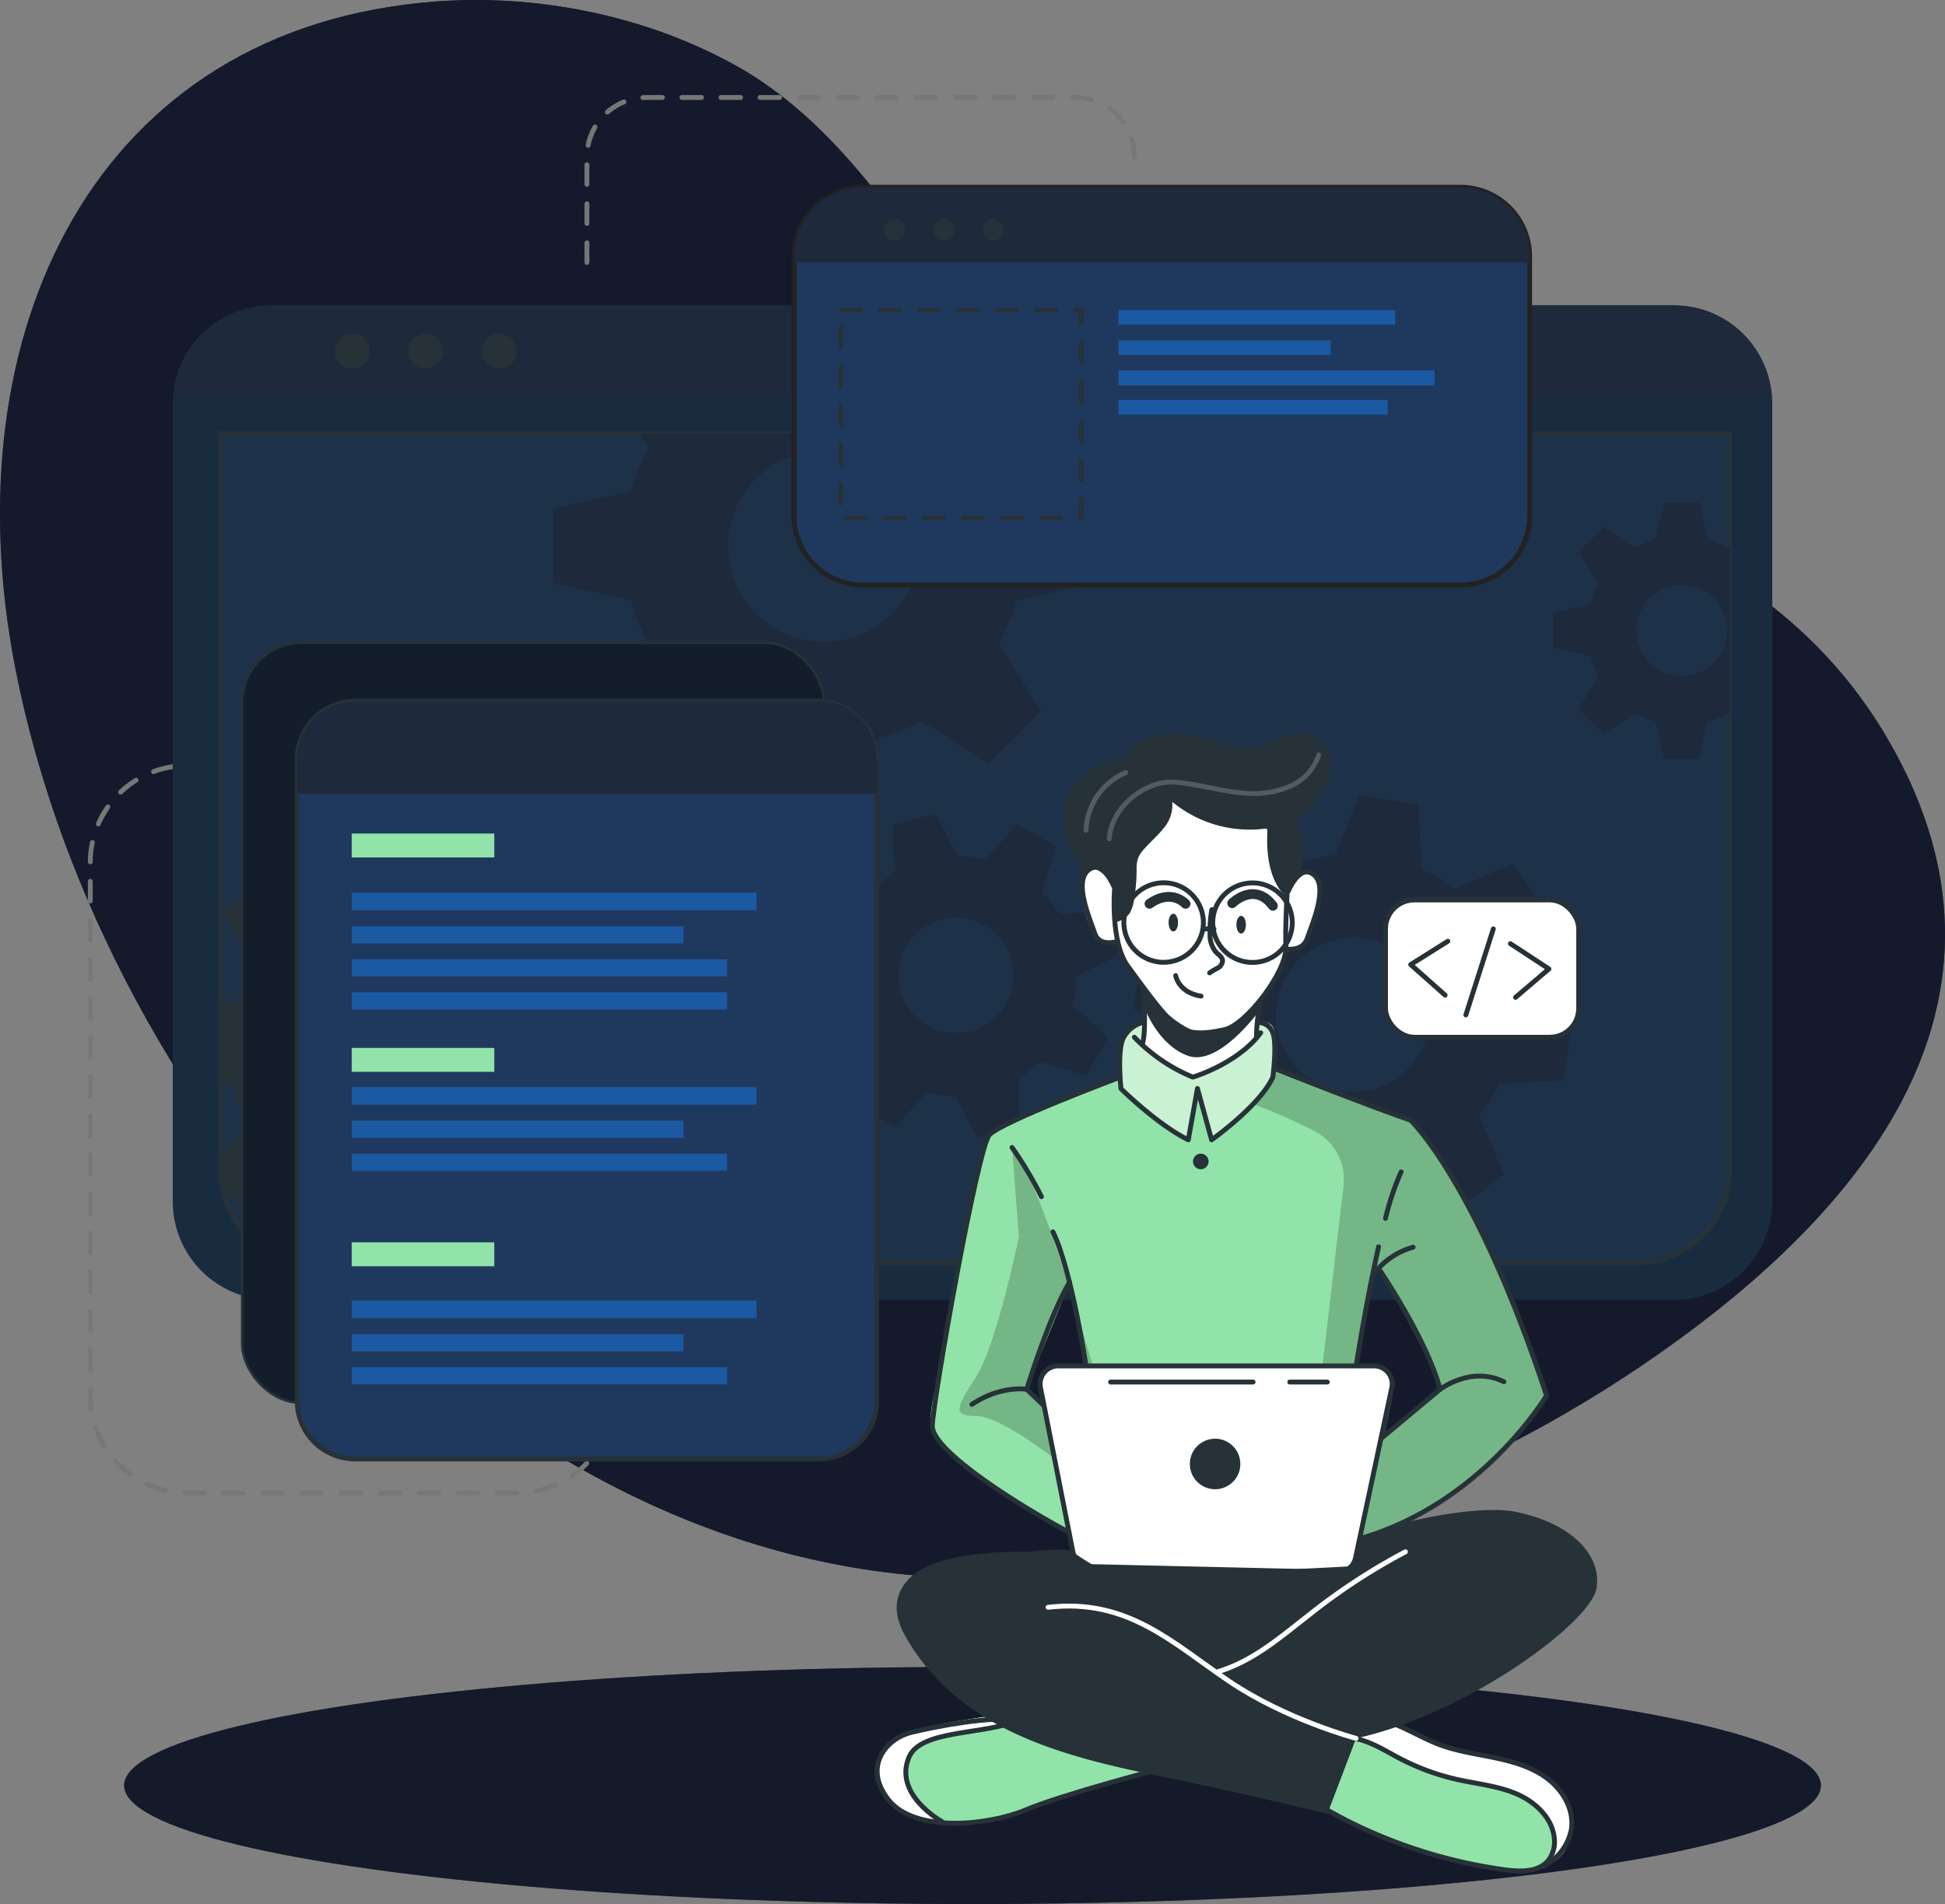 <svg xmlns="http://www.w3.org/2000/svg" viewBox="0 0 439.07 429.77"><rect x="0" y="0" width="439.07" height="429.77" fill="#808080" stroke="none"/><defs><style>.cls-1,.cls-2,.cls-4{fill:#141a2b;}.cls-2{opacity:0.7;}.cls-19,.cls-2,.cls-20,.cls-22,.cls-4,.cls-5,.cls-7{isolation:isolate;}.cls-16,.cls-18,.cls-21,.cls-22,.cls-23,.cls-24,.cls-26,.cls-3,.cls-9{fill:none;}.cls-3{stroke:#767777;}.cls-12,.cls-16,.cls-18,.cls-21,.cls-22,.cls-23,.cls-24,.cls-25,.cls-26,.cls-3{stroke-linecap:round;stroke-linejoin:round;}.cls-10,.cls-12,.cls-15,.cls-16,.cls-18,.cls-22,.cls-25,.cls-26,.cls-3,.cls-9{stroke-width:1.1px;}.cls-16,.cls-3{stroke-dasharray:4.41;}.cls-19,.cls-4{opacity:0.5;}.cls-5{fill:#192c3f;}.cls-6{fill:#263238;}.cls-7{fill:#1d3149;}.cls-8{fill:#1e293b;}.cls-10,.cls-12,.cls-16,.cls-18,.cls-21,.cls-23,.cls-24,.cls-25,.cls-9{stroke:#263238;}.cls-10,.cls-15,.cls-9{stroke-miterlimit:10;}.cls-10,.cls-13{fill:#92e3a9;}.cls-11{fill:#141e2b;}.cls-12,.cls-15{fill:#1f395e;}.cls-14{fill:#1c59a3;}.cls-15{stroke:#222221;}.cls-17,.cls-19,.cls-25{fill:#fff;}.cls-20,.cls-22{opacity:0.2;}.cls-21{stroke-width:2.21px;}.cls-22,.cls-26{stroke:#fff;}.cls-23{stroke-width:1.1px;}.cls-24{stroke-width:1.1px;}</style></defs><g id="Layer_2" data-name="Layer 2"><g id="Layer_1-2" data-name="Layer 1"><g id="Background_Simple" data-name="Background Simple"><path class="cls-1" d="M426.09,166.71c-48.75-83.47-180.95-53.74-208-94.34-13.82-20.79-29.29-44.89-51.73-57.43C145,3,120.21-1.27,98.59.32,21.38,6-11.35,75.05,3.48,150.91,23.27,252.1,113,355.47,219.55,356.19c55.73.38,108.94-19.54,150.69-47.71l.93-.63C412.87,279.46,463.3,230.45,426.09,166.71Z"/><path class="cls-2" d="M426.09,166.71c-48.75-83.47-180.95-53.74-208-94.34-13.82-20.79-29.29-44.89-51.73-57.43C145,3,120.21-1.27,98.59.32,21.38,6-11.35,75.05,3.48,150.91,23.27,252.1,113,355.47,219.55,356.19c55.73.38,108.94-19.54,150.69-47.71l.93-.63C412.87,279.46,463.3,230.45,426.09,166.71Z"/></g><g id="Lines"><path class="cls-3" d="M47.73,172.79H42.31a21.93,21.93,0,0,0-21.93,21.93h0V315.06A21.93,21.93,0,0,0,42.3,337h74.37a21.93,21.93,0,0,0,21.93-21.93h0"/><path class="cls-3" d="M132.5,59.24V35.47A13.44,13.44,0,0,1,145.91,22h96.73a13.43,13.43,0,0,1,13.43,13.44h0"/></g><g id="Shadow"><ellipse class="cls-1" cx="219.54" cy="403.01" rx="191.52" ry="26.76"/><ellipse class="cls-4" cx="219.54" cy="403.01" rx="191.52" ry="26.76"/></g><path class="cls-5" d="M400.08,91.13V271.19a22.2,22.2,0,0,1-22.2,22.2H61.19A22.2,22.2,0,0,1,39,271.19V91.13q0-.8.06-1.56A22.2,22.2,0,0,1,61.19,68.93H377.88A22.19,22.19,0,0,1,400,89.57,13.36,13.36,0,0,1,400.08,91.13Z"/><path class="cls-6" d="M49.8,97.89H390.41V264.22a20.8,20.8,0,0,1-20.8,20.8H70.6a20.8,20.8,0,0,1-20.8-20.8V97.89Z"/><path class="cls-7" d="M390.41,97.88V264.22A20.68,20.68,0,0,1,369.85,285H70.37A20.67,20.67,0,0,1,49.8,264.22V97.88Z"/><path class="cls-8" d="M400,89.57H39.06A22.2,22.2,0,0,1,61.19,68.93H377.88A22.19,22.19,0,0,1,400,89.57Z"/><path class="cls-6" d="M83.42,79.25a3.93,3.93,0,1,1-3.93-3.93,3.93,3.93,0,0,1,3.93,3.93Z"/><path class="cls-6" d="M100,79.25a3.93,3.93,0,1,1-3.93-3.93A3.93,3.93,0,0,1,100,79.25Z"/><circle class="cls-6" cx="112.73" cy="79.25" r="3.93"/><path class="cls-9" d="M390.41,97.89V264.22A20.81,20.81,0,0,1,369.6,285H70.6a20.8,20.8,0,0,1-20.4-16.77h0a20.7,20.7,0,0,1-.39-4V97.89Z"/><path class="cls-8" d="M390.09,123.62a21,21,0,0,0-4.63-1.91l-1.86-8.35h-7.94l-1.86,8.35a19.91,19.91,0,0,0-4.63,1.91L362,119l-5.61,5.61,4.51,7.17a20,20,0,0,0-1.91,4.64l-8.35,1.85v7.94l8.35,1.87a20.14,20.14,0,0,0,1.91,4.66L356.31,160l5.61,5.61,7.22-4.59a20.39,20.39,0,0,0,4.63,1.92l1.85,8.34h7.95l1.86-8.34a21,21,0,0,0,4.62-1.92l.37.23V123.41Zm-10.44,28.95a10.26,10.26,0,1,1,10.26-10.26,10.26,10.26,0,0,1-10.26,10.26Z"/><path class="cls-8" d="M247,131.66V114.92L229.38,111a45.42,45.42,0,0,0-4-9.77l2.13-3.36h-83.1l2.05,3.27a43,43,0,0,0-4,9.76l-17.61,3.92v16.74l17.61,3.93a43.81,43.81,0,0,0,4,9.84l-9.67,15.21,11.84,11.84,15.2-9.68a44.3,44.3,0,0,0,9.78,4l3.9,17.59h16.75l3.94-17.59a45.18,45.18,0,0,0,9.74-4l15.21,9.68L235,160.55l-9.6-15.21a46,46,0,0,0,4-9.75Zm-61,13.26a21.63,21.63,0,1,1,21.63-21.63A21.62,21.62,0,0,1,186,144.92Z"/><path class="cls-6" d="M135.92,246.64l.71-13.28-13.77-3.88a37.57,37.57,0,0,0-2.82-7.9l8.32-11.68-8.92-9.9L107,207.05a37.28,37.28,0,0,0-7.59-3.63L97,189.3l-13.28-.7-3.84,13.81a34.65,34.65,0,0,0-7.89,2.8l-11.67-8.32-9.91,8.92,7.06,12.47a34.35,34.35,0,0,0-3.64,7.58l-4,.66v18l2.93.82a34.13,34.13,0,0,0,2.82,7.92l-5.75,8,.39,6.9h0l5.92,6.58,12.49-7.05a34.67,34.67,0,0,0,7.61,3.67L78.49,285h0l.12.56,13.28.71.35-1.27h0l3.49-12.53a36,36,0,0,0,7.94-2.8l11.65,8.3,9.9-8.9-7-12.49a34.51,34.51,0,0,0,3.6-7.56Zm-35.27-20.75a17.2,17.2,0,1,0-1.29,24.29h0A17.21,17.21,0,0,0,100.65,225.89Z"/><path class="cls-8" d="M242.14,226.8a27.24,27.24,0,0,0,.8-6.29l9.55-5-2.64-9.69-10.77.5a26.8,26.8,0,0,0-3.88-5L238.4,191l-8.71-5-7.28,8a28.2,28.2,0,0,0-6.27-.8l-5-9.56-9.67,2.64.51,10.79a27.17,27.17,0,0,0-5,3.87l-10.32-3.19-5,8.69,8,7.26a26,26,0,0,0-.79,6.28l-9.57,5,2.64,9.69,10.79-.51a25.29,25.29,0,0,0,3.86,5l-3.21,10.26,8.71,5,7.24-7.88a26,26,0,0,0,6.28.79l5,9.56,9.67-2.63-.42-9.22-.07-1.58a26.73,26.73,0,0,0,5.06-3.87l10.31,3.2,4.26-7.44.72-1.26Zm-22.87,5.88a13,13,0,1,1,9.07-16l0,.08a13,13,0,0,1-9.09,15.91Z"/><path class="cls-8" d="M352.85,243.84l2.21-13.3-13.46-5.41a35.89,35.89,0,0,0-1.93-8.3L349.36,206l-7.85-11-13.35,5.67a35.38,35.38,0,0,0-7.22-4.48l-.78-14.49-13.31-2.2L301.4,193a37.18,37.18,0,0,0-8.26,1.94l-10.82-9.68-10.95,7.84,5.68,13.35a36.45,36.45,0,0,0-4.05,6.29c-.15.31-.31.61-.45.92l-14.49.81-2.2,13.28,2.18.88,11.28,4.55a34.46,34.46,0,0,0,1.93,8.26l-9.69,10.82,7.84,11,13.36-5.7A34.92,34.92,0,0,0,290,262l.75,14.42,13.29,2.2,5.44-13.3a34.66,34.66,0,0,0,8.28-1.95l10.8,9.7,11-7.85-5.69-13.36a35.24,35.24,0,0,0,4.56-7.25Zm-37.29-.6a17.41,17.41,0,1,1,4-24.3h0a17.41,17.41,0,0,1-4,24.29Z"/><rect class="cls-10" x="54.93" y="145.38" width="130.8" height="171.01" rx="13.11"/><rect class="cls-11" x="54.93" y="145.38" width="130.8" height="171.01" rx="13.11"/><path class="cls-12" d="M197.9,171.41V316.2a13.11,13.11,0,0,1-13.11,13.11H80.21A13.11,13.11,0,0,1,67.1,316.22V171.41A13.11,13.11,0,0,1,80.21,158.3H184.78a13.11,13.11,0,0,1,13.12,13.1Z"/><path class="cls-8" d="M197.9,171.41v7.75H67.1v-7.75A13.11,13.11,0,0,1,80.21,158.3H184.78a13.11,13.11,0,0,1,13.12,13.1Z"/><rect class="cls-13" x="79.4" y="188.14" width="32.18" height="5.4"/><rect class="cls-13" x="79.4" y="236.53" width="32.18" height="5.4"/><rect class="cls-13" x="79.4" y="280.41" width="32.18" height="5.4"/><rect class="cls-14" x="79.4" y="201.5" width="91.39" height="3.96"/><rect class="cls-14" x="79.4" y="209.08" width="74.91" height="3.86"/><rect class="cls-14" x="79.4" y="216.53" width="84.72" height="3.86"/><rect class="cls-14" x="79.4" y="223.97" width="84.72" height="3.86"/><rect class="cls-14" x="79.4" y="245.38" width="91.39" height="3.96"/><rect class="cls-14" x="79.4" y="252.96" width="74.91" height="3.86"/><rect class="cls-14" x="79.4" y="260.41" width="84.72" height="3.86"/><rect class="cls-14" x="79.4" y="293.57" width="91.39" height="3.96"/><rect class="cls-14" x="79.4" y="301.15" width="74.91" height="3.86"/><rect class="cls-14" x="79.4" y="308.6" width="84.72" height="3.86"/><path class="cls-15" d="M345.3,57.9v58.52a15.62,15.62,0,0,1-15.61,15.63H194.88a15.63,15.63,0,0,1-15.63-15.63h0V57.9a15.65,15.65,0,0,1,15.63-15.64H329.67A15.63,15.63,0,0,1,345.3,57.89Z"/><path class="cls-8" d="M345.3,57.9v1.34h-166V57.9a15.65,15.65,0,0,1,15.63-15.64H329.67A15.63,15.63,0,0,1,345.3,57.89Z"/><path class="cls-6" d="M203.65,53.55a2.4,2.4,0,1,1,0-3.39h0A2.41,2.41,0,0,1,203.65,53.55Z"/><path class="cls-6" d="M214.77,53.55a2.4,2.4,0,1,1,0-3.39h0A2.41,2.41,0,0,1,214.77,53.55Z"/><path class="cls-6" d="M225.89,53.55a2.4,2.4,0,1,1,0-3.39h0A2.41,2.41,0,0,1,225.89,53.55Z"/><rect class="cls-16" x="189.84" y="70" width="54.28" height="46.92"/><rect class="cls-14" x="252.49" y="70" width="62.47" height="3.3"/><rect class="cls-14" x="252.49" y="76.83" width="47.92" height="3.29"/><rect class="cls-14" x="252.49" y="83.63" width="71.35" height="3.33"/><rect class="cls-14" x="252.49" y="90.26" width="60.76" height="3.33"/><g id="Character"><path class="cls-13" d="M266.4,398.07s-29,8.32-33,9.76c-3.68,1.3-13.67,4.79-21.16,3.71a17.34,17.34,0,0,1-2.14-.46c-7.58-2.26-11-4.37-12-9.15s2.78-8.28,6.42-10.53,23.39-4.6,23.39-4.6l4.77,1.4h0Z"/><path class="cls-17" d="M212.19,411.54a17.34,17.34,0,0,1-2.14-.46c-7.58-2.26-11-4.37-12-9.15s2.78-8.28,6.42-10.53,23.39-4.6,23.39-4.6l4.77,1.4c-4.32,2-20.4,3.09-23.91,5.11s-5.21,5.82-3.13,11C206.7,407,209.66,409.66,212.19,411.54Z"/><path class="cls-18" d="M262,399.26s-21.78,5.64-30.42,9.25-25.11,5.19-31-2.26S200,392.4,205.83,391s17.74-3.68,24.22-2.77"/><path class="cls-18" d="M212.63,411.15s-11.08-6.08-7.4-14.6c2.72-6.28,17.5-4.92,24.82-8.35"/><path class="cls-13" d="M354.73,412.89c-.3,3-1.35,5.81-4.35,7.58-2,1.18-4.84,1.88-8.91,1.84-10.17-.13-29.29-7.4-29.29-7.4l-17.9-9.9,9.31-14.73,2.55-4,6.58,1.48s5.45,3.08,10.93,5.54,18.79,3,23.48,6.78S355.23,408,354.73,412.89Z"/><path class="cls-17" d="M354.73,412.89c-.3,3-1.35,5.81-4.35,7.58a13.4,13.4,0,0,0-.51-8.94c-2-4.49-8.5-8.45-17.06-9.11s-15.11-4.67-18.55-6.45c-2.68-1.39-8.32-4.43-10.67-5.69l2.55-4,6.58,1.48s5.45,3.08,10.93,5.54,18.79,3,23.48,6.78S355.23,408,354.73,412.89Z"/><path class="cls-18" d="M298.24,407.79a113.14,113.14,0,0,0,41.91,14.31c3.25.39,7,.45,9.23-2a6.86,6.86,0,0,0,1.5-5.12c-.4-4.59-4.26-8.24-8.5-10.06s-8.92-2.25-13.42-3.26a53.38,53.38,0,0,1-12.9-4.72c-3.24-1.69-6.37-3.74-9.94-4.5s-7.82.16-9.73,3.28"/><path class="cls-18" d="M348.18,421.35a11.9,11.9,0,0,0,6.55-8.46c.65-4.33-1.82-8.69-5.29-11.35s-7.82-3.92-12.11-4.81-8.68-1.49-12.76-3.09c-6.27-2.45-12.46-7.29-19-5.56"/><path class="cls-13" d="M318.45,252.87l-30.3-11.53-.37-.14s.11-.8.2-2c.19-2.42.28-6.36-.85-7.69-1.69-2-6.48-.32-11.14-2.46s-13.31,1.69-13.31,1.69-6.23-1.15-9,3.35c-1.4,3.63-.91,9-.91,9l-.57.21C248.59,244.65,229,252,224.79,255c-4.58,3.25-9.66,36.62-11.29,46.42s-4.54,18.63-3.06,22S233,343.11,245.17,347.3s55.18,3,55.18,3,.71-.19,2-.59c7.28-2.34,33.11-12,46.81-34.68C349.12,315,335.85,271.47,318.45,252.87ZM236.61,309c-2.23,1.58-1,7.7-1,7.7l-3.8-3.34L241.29,290l4.06,18S238.83,307.43,236.61,309Zm76.15,14.87c-1,.54,3-10.71,1.09-13.26s-7.71-2.31-7.71-2.31l.49-3.07,3.43-17.6,1.14-1.36s11.78,20.2,13.89,27.32C325.09,313.59,312.25,323.87,312.76,323.87Z"/><path class="cls-17" d="M261.25,179.86l-15.63,16.6s-2.16,1.91-1.3,6.72,2.85,8.95,4.36,9.27a20.92,20.92,0,0,0,3.62.33s3.35,7.26,5.72,10.11c0,0,.83,11.21.39,14.32,0,0,5.62,4.91,10.91,5.53s13.46-7.48,13.46-7.48l2-9.92s4.79-7.28,5.12-9.22,2.52-1.44,3.6-2.4,3.57-5.23,4-9.27.44-8.68-4.25-7.32c-4.07-1.09-1.52-9.69-1.52-9.69l-7.15-6.31Z"/><path class="cls-19" d="M288.15,241.34a15.32,15.32,0,0,1-.8,1.81c-2.58,4.87-13.82,14.13-13.82,14.13l-3.4-10.44-1.86,10.44c-3.76-1.63-15.19-11.54-15.19-11.54s-.39-.93-.86-2.38l.57-.21s-.49-5.4.91-9c2.75-4.5,9-3.35,9-3.35s8.64-3.83,13.31-1.69,9.45.48,11.14,2.46.65,9.66.65,9.66Z"/><path class="cls-20" d="M318.45,252.87l-30.3-11.53-.37-.14s.11-.8.2-2l-.63,3.92-4.48,6.09a123.59,123.59,0,0,1,14,6.16,12.28,12.28,0,0,1,6.42,12.25l-5.58,47.75-2.29,27.11,6.91,7.17c7.28-2.34,33.11-12,46.81-34.68C349.12,315,335.85,271.47,318.45,252.87Zm-5.69,71c-1,.54,3-10.71,1.09-13.26s-7.71-2.31-7.71-2.31l.49-3.07,3.43-17.6,1.14-1.36s11.78,20.2,13.89,27.32C325.09,313.59,312.25,323.87,312.76,323.87Z"/><path class="cls-20" d="M247.41,310.61l-4.71-15.74s-8.45-28.81-14.24-35.91L230,279.22s-5,24.2-9.57,31.39-5.59,9,0,9,19.2,10.84,19.2,10.84l-1-9Zm-11.84,6.09-3.8-3.34L241.29,290l4.06,18s-6.52-.49-8.74,1.08-1,7.62-1,7.62Z"/><path class="cls-18" d="M258,222.89s.87,8.49,0,12.37"/><path class="cls-18" d="M283.65,234.12a36.3,36.3,0,0,1,.94-8.11"/><path class="cls-18" d="M285.92,186.19s5.14,6.45,4.87,11.32-.66,10.67-.52,16.33-9.09,17.52-13.83,18.57-8.82,1.32-11.85-1.71-6.06-7.24-10-12.64-3-17.25-3-17.25"/><path class="cls-18" d="M273.56,205.32a26.82,26.82,0,0,0-.4,5.37,6.08,6.08,0,0,0,1.32,4.2c.56.58,1.39,1.05,1.5,1.85a2,2,0,0,1-1.06,1.75,13.26,13.26,0,0,0-1.85,1.1"/><path class="cls-18" d="M265.4,220.21s.6,3.83,5.73,4.63"/><path class="cls-6" d="M265.94,208.24c0,1.11-.48,2-1.07,2s-1.07-.89-1.07-2,.48-2,1.07-2S265.94,207.13,265.94,208.24Z"/><path class="cls-6" d="M281.25,208.72c0,1.11-.48,2-1.07,2s-1.07-.89-1.07-2,.48-2,1.07-2S281.25,207.62,281.25,208.72Z"/><path class="cls-21" d="M278.16,203.87s5-5,9.19.58"/><path class="cls-21" d="M267.63,204s-3.16-3.54-8.14,0"/><path class="cls-6" d="M258.41,227.56s3,8.4,9.86,10.78,15.85-10,15.85-10l-.47-1.61s-5.93,7.7-12.52,6.38S258,222.89,258,222.89Z"/><path class="cls-18" d="M252.3,212.45s-4.06,1.44-5.14-1.73-4.78-11.48-1.54-14.26,5.84,3.67,5.84,3.67"/><path class="cls-18" d="M290.26,214.18s3.77.76,4.85-2.41,4.78-11.48,1.54-14.26-5.84,3.67-5.84,3.67"/><path class="cls-6" d="M251.46,208.24a5.69,5.69,0,0,0,3.56-2.1,9.05,9.05,0,0,0,1-3.2,39.69,39.69,0,0,0,.56-6.43,8.49,8.49,0,0,1,.23-2.51,6.3,6.3,0,0,1,1.35-2.23c1.42-1.66,3.13-3.06,4.47-4.78a8,8,0,0,0,2-6,27.46,27.46,0,0,0,22.47,5.81c7.14-1.4,14-7.67,13.16-15.55a6.36,6.36,0,0,0-5-5.48c-3.53-.88-6.7,1-9.9,2.21-5.83,2.2-11.54-1.58-17.43-2.22-5-.54-11.23.09-13.85,5.1,0,0-9.06,1.06-13,8.5S244.62,197,244.62,197s3-3.67,6.93,3.77Z"/><path class="cls-6" d="M286.49,184.29s-2.34,12.2,3.77,18.11c0,0,1.33-3.67,2.69-4.57a14.14,14.14,0,0,0-1.07-13.54C287.41,177.19,286.49,184.29,286.49,184.29Z"/><path class="cls-22" d="M297.68,170.41a11.52,11.52,0,0,1-7,7.27c-8.48,3.46-16.72-.37-25.21-1.12-6.94-.62-14.59,5.64-15.07,12.76"/><path class="cls-22" d="M245.16,187.44a14.81,14.81,0,0,1,9-13.08"/><path class="cls-18" d="M256.07,234.12a38.57,38.57,0,0,0,13.2,9s10.15-3,15.32-10"/><circle class="cls-23" cx="262.68" cy="208.22" r="8.98" transform="translate(-45.91 77.35) rotate(-15.42)"/><circle class="cls-24" cx="282.74" cy="208.26" r="8.98" transform="translate(-23.27 36.01) rotate(-7)"/><path class="cls-18" d="M258,230.77a7,7,0,0,0-4.32,3.35c-1.59,2.8-.63,11.61-.63,11.61s8.21,8.12,15.2,11.55l2.06-11.59,3.2,11.59s10.82-7.65,13.82-14.12c0,0,1-7.55,0-10a3.46,3.46,0,0,0-3.23-2.36"/><path class="cls-18" d="M245.16,308.31s-3.2-21.5-7.47-30.27"/><path class="cls-18" d="M228.46,259a88.36,88.36,0,0,1,6.64,11.11"/><path class="cls-18" d="M312.77,275a60.43,60.43,0,0,1,3.52-10.49"/><path class="cls-18" d="M306.13,308.31s2.32-14.74,5.07-26.88"/><path class="cls-18" d="M310.06,287.63a16.87,16.87,0,0,1,8.94-6.12"/><path class="cls-18" d="M287.78,241.2s18.64,7.45,30.67,11.67c0,0,14.8,13.92,30.67,62.13,0,0-14.55,24.46-42.2,32.3"/><path class="cls-18" d="M311.72,324.74l13.36-11.15s7.07-5.38,14.42-1.7"/><path class="cls-18" d="M311.2,286.28s11.06,16.28,13.88,27.31"/><path class="cls-18" d="M235.69,317.32l-3.91-3.73s-5.81-1-12.38,3.39"/><path class="cls-18" d="M231.78,313.59s4.86-16,9.65-24.19"/><path class="cls-18" d="M252.78,243.16s-26.81,10.06-29.44,13-12.62,59.19-12.88,65.63c-.23,5.76,20.65,18.69,31,24.14"/><rect class="cls-25" x="312.77" y="203.13" width="43.61" height="30.99" rx="6.53"/><polyline class="cls-18" points="326.84 212.45 318.45 217.72 326.23 224.62"/><polyline class="cls-18" points="342.12 225.12 349.66 218.7 340.96 213"/><line class="cls-18" x1="330.91" y1="229.08" x2="337.11" y2="209.66"/><path class="cls-6" d="M272.83,262.16a1.76,1.76,0,1,1-1.76-1.76,1.76,1.76,0,0,1,1.76,1.76Z"/><path class="cls-6" d="M303.86,356.38h-61a1.43,1.43,0,0,1-1.43-1.43h0a1.43,1.43,0,0,1,1.43-1.43h61a1.43,1.43,0,0,1,1.43,1.43h0A1.43,1.43,0,0,1,303.86,356.38Z"/><path class="cls-25" d="M306,351.64l8.18-38.4a4.08,4.08,0,0,0-4-4.93h-71.3a4.08,4.08,0,0,0-4.08,4.08,4.15,4.15,0,0,0,.08.79l7.33,37.13a4.11,4.11,0,0,0,3.92,3.29l55.78,1.28A4.1,4.1,0,0,0,306,351.64Z"/><path class="cls-6" d="M280,330.44a5.7,5.7,0,1,1-5.7-5.7h0a5.69,5.69,0,0,1,5.69,5.69Z"/><line class="cls-18" x1="291.16" y1="311.95" x2="299.63" y2="311.95"/><line class="cls-18" x1="250.71" y1="311.95" x2="282.87" y2="311.95"/><path class="cls-6" d="M306.13,392.38l-6.5,17.06s-16.57-4.18-37.8-8.53c-22.21-4.55-45.4-10.44-57.43-31.55-1.47-2.57-2.44-5.61-1.75-8.49,1.73-7.29,11.22-9.27,17.47-10a111.37,111.37,0,0,1,11.83-.66c2,0,8.65-1.09,10.25.1a48,48,0,0,0,7.72,4.57c3.55,1.5,55.37-1.36,55.37-1.36a18.65,18.65,0,0,0,1.63-6.22c8.14-4.14,27-7.64,35-6.1,12.54,2.44,19.85,9.75,18.45,17.41S331.3,386.81,306.13,392.38Z"/><path class="cls-26" d="M306.13,392.38s-15.76-4.18-28.64-12.88-22.94-18.8-40.89-16.71"/><path class="cls-26" d="M274.53,377.45c8.13-2.35,14.11-7.61,20.63-12.66a139.45,139.45,0,0,1,22.1-14.52"/><line class="cls-18" x1="271.67" y1="209.66" x2="274.05" y2="209.66"/></g></g></g></svg>